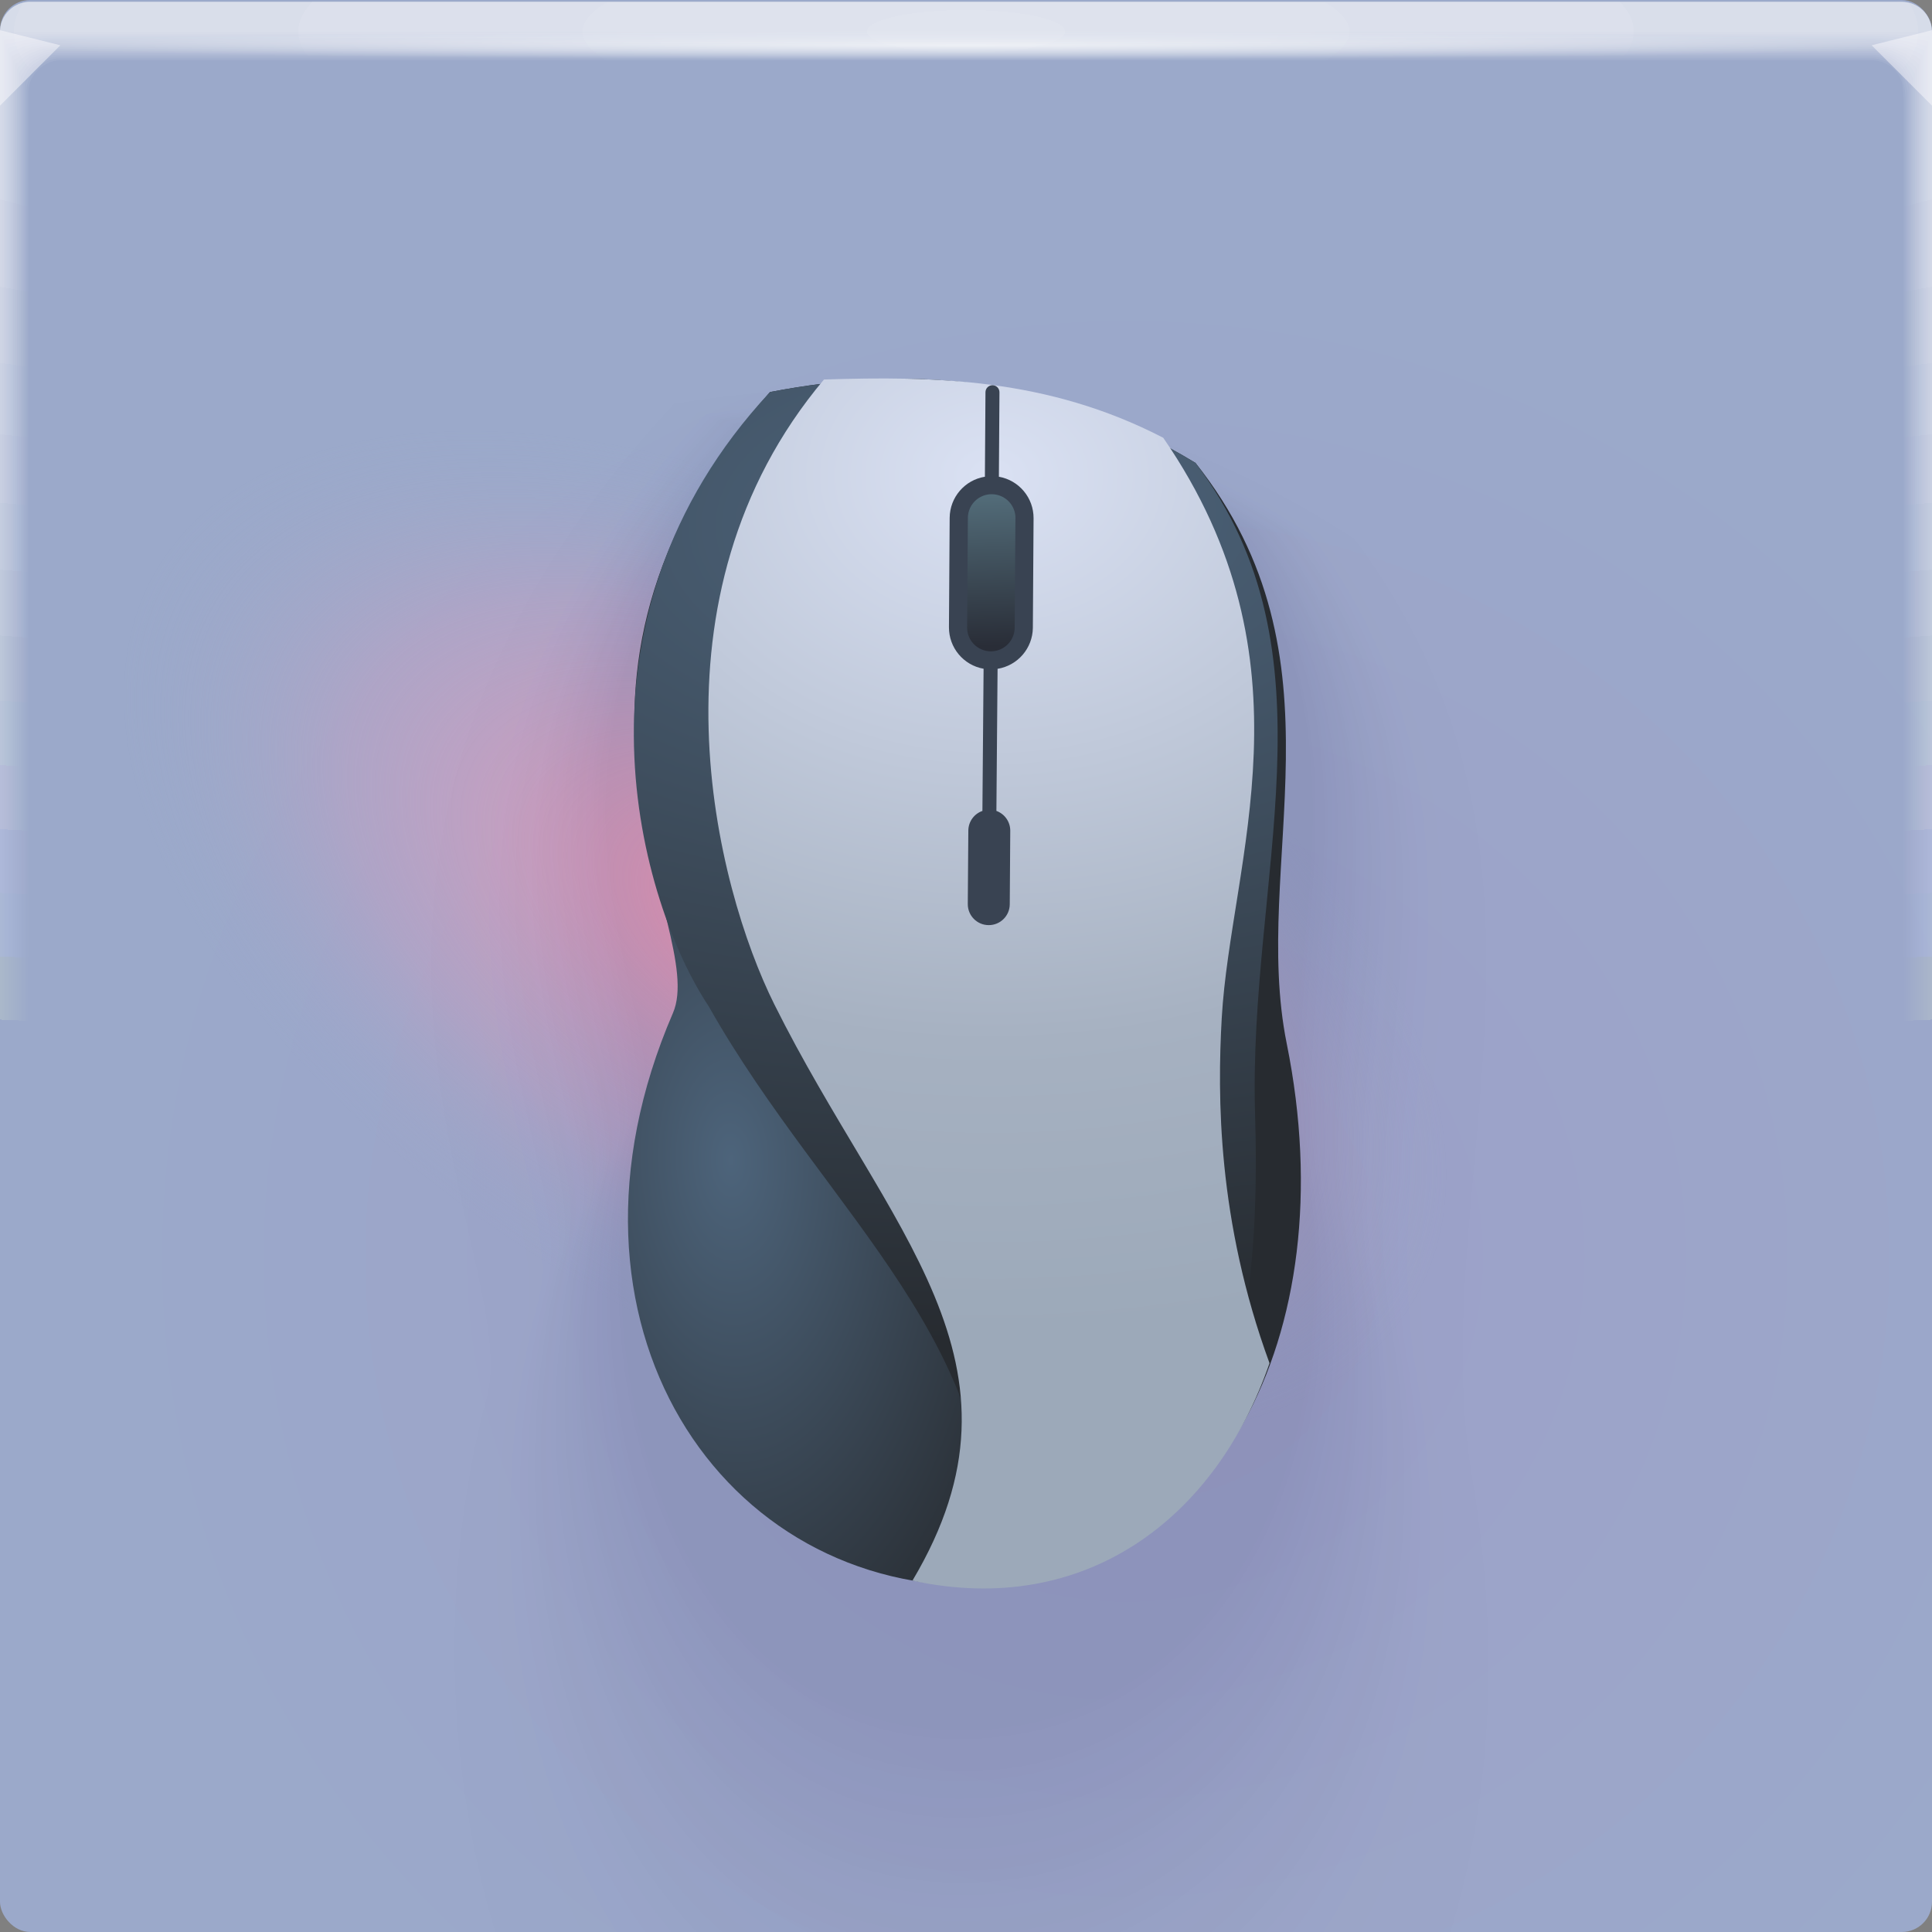 <?xml version="1.0" encoding="UTF-8"?>
<!-- Created with Inkscape (http://www.inkscape.org/) -->
<svg width="64" height="64" version="1.1" xmlns="http://www.w3.org/2000/svg" xmlns:cc="http://creativecommons.org/ns#" xmlns:dc="http://purl.org/dc/elements/1.1/" xmlns:rdf="http://www.w3.org/1999/02/22-rdf-syntax-ns#" xmlns:xlink="http://www.w3.org/1999/xlink">
	<rect width="100%" height="100%" fill="#808080" stroke="none"/>
	<defs>
		<linearGradient id="linearGradient22881">
			<stop stop-color="#4d647b" offset="0"/>
			<stop stop-color="#272b30" offset="1"/>
		</linearGradient>
		<radialGradient id="e-5-6" cx="35.574" cy="1.019" r="32" gradientTransform="matrix(0,1.125,-5.175,0,37.271,-39.029)" gradientUnits="userSpaceOnUse" xlink:href="#a-6"/>
		<linearGradient id="a-6">
			<stop stop-color="#fff" stop-opacity=".07" offset="0"/>
			<stop stop-color="#fff" stop-opacity=".001" offset="1"/>
		</linearGradient>
		<radialGradient id="f-6-9" cx="35.574" cy="1.036" r="32" gradientTransform="matrix(0,1.125,-5.175,0,37.363,-39.029)" gradientUnits="userSpaceOnUse" xlink:href="#a-6"/>
		<radialGradient id="g-2-1" cx="35.574" cy="1.055" r="32" gradientTransform="matrix(0,1.125,-5.175,0,37.458,-39.029)" gradientUnits="userSpaceOnUse" xlink:href="#a-6"/>
		<radialGradient id="h-2-3" cx="35.574" cy="1.071" r="32" gradientTransform="matrix(0,1.125,-5.175,0,37.544,-39.029)" gradientUnits="userSpaceOnUse" xlink:href="#a-6"/>
		<radialGradient id="i-7" cx="35.574" cy="1.091" r="32" gradientTransform="matrix(0,1.125,-5.175,0,37.648,-39.029)" gradientUnits="userSpaceOnUse" xlink:href="#a-6"/>
		<radialGradient id="j-0" cx="35.574" cy="1.113" r="32" gradientTransform="matrix(0,1.125,-5.175,0,37.758,-39.029)" gradientUnits="userSpaceOnUse" xlink:href="#a-6"/>
		<radialGradient id="k-9" cx="35.574" cy="1.135" r="32" gradientTransform="matrix(0,1.125,-5.175,0,37.875,-39.029)" gradientUnits="userSpaceOnUse" xlink:href="#a-6"/>
		<radialGradient id="l-3" cx="35.574" cy="1.159" r="32" gradientTransform="matrix(0,1.125,-5.175,0,38,-39.029)" gradientUnits="userSpaceOnUse" xlink:href="#a-6"/>
		<radialGradient id="m-6" cx="35.574" cy="1.18" r="32" gradientTransform="matrix(0,1.125,-5.175,0,38.107,-39.029)" gradientUnits="userSpaceOnUse" xlink:href="#a-6"/>
		<radialGradient id="n-0-3" cx="35.574" cy="1.208" r="32" gradientTransform="matrix(0,1.125,-5.175,0,38.252,-39.029)" gradientUnits="userSpaceOnUse" xlink:href="#a-6"/>
		<radialGradient id="o-6" cx="35.574" cy="1.239" r="32" gradientTransform="matrix(0,1.125,-5.175,0,38.411,-39.029)" gradientUnits="userSpaceOnUse" xlink:href="#a-6"/>
		<radialGradient id="p-2" cx="35.574" cy="1.273" r="32" gradientTransform="matrix(0,1.125,-5.175,0,38.587,-39.029)" gradientUnits="userSpaceOnUse" xlink:href="#a-6"/>
		<radialGradient id="q-6-6" cx="35.574" cy="1.304" r="32" gradientTransform="matrix(0,1.125,-5.175,0,38.75,-39.029)" gradientUnits="userSpaceOnUse" xlink:href="#a-6"/>
		<radialGradient id="r-1" cx="35.574" cy="1.346" r="32" gradientTransform="matrix(0,1.125,-5.175,0,38.966,-39.029)" gradientUnits="userSpaceOnUse" xlink:href="#a-6"/>
		<radialGradient id="s-8" cx="35.574" cy="1.393" r="32" gradientTransform="matrix(0,1.125,-5.175,0,39.208,-39.029)" gradientUnits="userSpaceOnUse" xlink:href="#a-6"/>
		<radialGradient id="t-7" cx="35.574" cy="1.439" r="32" gradientTransform="matrix(0,1.125,-5.175,0,39.446,-39.027)" gradientUnits="userSpaceOnUse" xlink:href="#a-6"/>
		<radialGradient id="radialGradient869" cx="32" cy="15.077" r="32" gradientTransform="matrix(1 0 0 .015 0 1.217)" gradientUnits="userSpaceOnUse">
			<stop stop-color="#fff" stop-opacity=".667" offset="0"/>
			<stop stop-color="#fff" stop-opacity=".001" offset="1"/>
		</radialGradient>
		<radialGradient id="b-3" cx="37.338" cy="41.714" r="32" gradientTransform="matrix(1.052 0 0 1.02 -1.933 -.907)" gradientUnits="userSpaceOnUse">
			<stop stop-color="#9d9fc8" offset="0"/>
			<stop stop-color="#9ba9ca" offset="1"/>
		</radialGradient>
		<radialGradient id="radialGradient23403" cx="29.051" cy="25.07" r="11.34" gradientTransform="matrix(4.799,0,0,2.59,-104.53,-48.69)" gradientUnits="userSpaceOnUse" xlink:href="#linearGradient22881"/>
		<radialGradient id="radialGradient24121" cx="34.79" cy="24.565" r="9.754" gradientTransform="matrix(3.957 .123 -.098 3.143 -100.49 -66.816)" gradientUnits="userSpaceOnUse">
			<stop stop-color="#dae1f3" offset="0"/>
			<stop stop-color="#a6b1c1" offset=".66"/>
			<stop stop-color="#9ca9b9" offset="1"/>
		</radialGradient>
		<linearGradient id="linearGradient60632" x1="34.772" x2="34.772" y1="20.762" y2="15.284" gradientUnits="userSpaceOnUse">
			<stop stop-color="#292d37" offset="0"/>
			<stop stop-color="#536d7a" offset="1"/>
		</linearGradient>
		<radialGradient id="radialGradient61490" cx="24.687" cy="36.045" r="11.752" gradientTransform="matrix(1,0,0,1.84,2.0034e-6,-27.474)" gradientUnits="userSpaceOnUse" xlink:href="#linearGradient22881"/>
		<radialGradient id="radialGradient96554" cx="22.396" cy="26.817" r="32" gradientTransform="matrix(.653 .377 -.209 .362 16.986 12.827)" gradientUnits="userSpaceOnUse">
			<stop stop-color="#ff99b6" offset="0"/>
			<stop stop-color="#c7a0c2" stop-opacity=".436" offset=".663"/>
			<stop stop-color="#9ba9ca" stop-opacity="5.995e-5" offset="1"/>
		</radialGradient>
	</defs>
	<g>
		<rect width="64" height="64" rx="1" ry="1" fill="url(#b-3)" paint-order="fill markers stroke"/>
		<g>
			<g transform="translate(8.0016e-5 .057)">
				<path transform="translate(0 .002)" d="m1 0c-0.554 0-1 0.446-1 1v62-0.224 0.224-62h1.752c19.15 2e-3 39.445 0 60.213 0h2.035v62-0.334 0.334-62c0.001-0.553-0.447-1.001-1-1z" fill="url(#e-5-6)"/>
				<path transform="translate(0 .002)" d="m1 0c-0.555-0.001-1.004 0.451-1 1.006v61.98-0.197c0-0.277 4e-3 -0.184 0.01 0.246 0.012 0.016 0.03-0.297 0.052-0.897v-61c0.072-9e-3 0.133-0.013 0.185-0.013 0.29-0.016 0.357-0.032 0.774-0.044 0.246-0.011 0.496-0.019 0.747-0.019 19.183 2e-3 39.392 0 60.2 0 0.346 0 0.689 0.012 1.023 0.03 0.268 0.01 0.389 0.02 0.52 0.033 0.106 0 0.22 0.01 0.427 0.028v60.744c0.027 0.754 0.05 1.148 0.059 1.123l3e-3 -0.334v0.286-61.762c0-0.143 0-0.22-2e-3 -0.224-0.005-0.552-0.46-0.995-1.012-0.986h-61.986" fill="url(#f-6-9)"/>
				<path transform="translate(0 .002)" d="m1 0c-0.555-0.001-1.004 0.451-1 1.006v61.966-0.169c0-0.245 8e-3 -0.145 0.021 0.266 0.022 0.034 0.06-0.247 0.104-0.807v-60.988c0.056-0.015 0.115-0.023 0.173-0.025 0.27-0.031 0.341-0.064 0.743-0.088 0.242-0.022 0.492-0.037 0.742-0.037 19.217 2e-3 39.34 0 60.187 0 0.347 0 0.69 0.024 1.013 0.06 0.256 0.02 0.372 0.042 0.494 0.065 0.1 0 0.206 0.02 0.398 0.057v60.731c0.055 0.703 0.102 1.052 0.119 1.003 4e-3 -0.154 6e-3 -0.265 6e-3 -0.333v0.237-61.748c0-0.139 0-0.215-3e-3 -0.224-0.011-0.468-0.347-0.864-0.807-0.952-0.071-0.014-0.144-0.021-0.217-0.02h-61.973" fill="url(#g-2-1)"/>
				<path transform="translate(0 .002)" d="m1 0c-0.555-0.001-1.004 0.45-1 1.005v61.953-0.14c0-0.213 0.012-0.107 0.031 0.287 0.034 0.05 0.091-0.198 0.156-0.718v-60.974c0.051-0.022 0.105-0.035 0.16-0.037 0.252-0.048 0.327-0.097 0.715-0.132 0.238-0.034 0.487-0.056 0.737-0.056 19.25 2e-3 39.286 0 60.173 0 0.348 0 0.688 0.036 1.001 0.09 0.244 0.029 0.356 0.062 0.47 0.098 0.091 0 0.19 0.03 0.37 0.085v60.718c0.082 0.653 0.151 0.957 0.176 0.884 7e-3 -0.152 0.01-0.262 0.01-0.333v0.188-61.734c0-0.135 0-0.21-4e-3 -0.224-0.017-0.467-0.359-0.859-0.819-0.94-0.072-0.014-0.144-0.02-0.217-0.018h-61.96" fill="url(#h-2-3)"/>
				<path transform="translate(0 .002)" d="m1 0c-0.555-0.001-1.004 0.45-1 1.005v61.939-0.113c0-0.18 0.015-0.068 0.042 0.308 0.045 0.067 0.121-0.149 0.208-0.629v-60.96c0.044-0.029 0.095-0.046 0.148-0.05 0.232-0.063 0.311-0.128 0.684-0.176 0.234-0.044 0.483-0.074 0.732-0.074 19.284 2e-3 39.234 0 60.16 0 0.35 0 0.689 0.048 0.991 0.12 0.232 0.039 0.34 0.083 0.444 0.13 0.085 0 0.176 0.04 0.341 0.114v60.704c0.11 0.603 0.203 0.862 0.236 0.764 0.008-0.111 0.013-0.222 0.014-0.333v0.14-61.721c0-0.13-2e-3 -0.206-6e-3 -0.224-0.024-0.466-0.37-0.852-0.83-0.927-0.073-0.013-0.146-0.019-0.22-0.017h-61.944" fill="url(#i-7)"/>
				<path transform="translate(0 .002)" d="m1 0c-0.554-0.001-1.003 0.45-1 1.004v61.926-0.084c0-0.148 0.02-0.029 0.052 0.328 0.056 0.084 0.152-0.099 0.26-0.539v-60.949c0.053-0.04 0.097-0.061 0.136-0.061 0.212-0.08 0.297-0.16 0.655-0.22 0.23-0.056 0.477-0.093 0.727-0.093 19.317 2e-3 39.18 0 60.147 0 0.35 0 0.688 0.06 0.98 0.151 0.22 0.047 0.322 0.102 0.418 0.162 0.078 0 0.162 0.049 0.313 0.142v60.69c0.137 0.553 0.253 0.767 0.295 0.645 0.01-0.11 0.015-0.221 0.017-0.332v0.09-61.705c0-0.126-2e-3 -0.202-7e-3 -0.224-0.031-0.465-0.382-0.846-0.843-0.914-0.072-0.013-0.145-0.019-0.218-0.017h-61.932" fill="url(#j-0)"/>
				<path transform="translate(0 .002)" d="m1 0c-0.554-0.001-1.003 0.45-1 1.004v61.912-0.056c0-0.117 0.023 0.01 0.063 0.349 0.067 0.1 0.182-0.05 0.312-0.45v-60.935c0.048-0.049 0.088-0.074 0.123-0.074 0.193-0.095 0.282-0.192 0.626-0.264 0.225-0.067 0.472-0.11 0.721-0.11h60.133c0.352 0 0.688 0.071 0.97 0.18 0.144 0.033 0.279 0.099 0.393 0.194 0.07 0 0.147 0.059 0.284 0.17v60.68c0.164 0.502 0.304 0.671 0.354 0.524 0.014-0.14 0.02-0.25 0.02-0.331v0.042-61.695c0-0.121-2e-3 -0.197-9e-3 -0.224-0.037-0.464-0.393-0.84-0.854-0.902-0.072-0.012-0.145-0.016-0.218-0.014h-61.918" fill="url(#k-9)"/>
				<path transform="translate(0 .002)" d="m1 0c-0.554-0.001-1.003 0.45-1 1.004v61.898-0.029c0-0.084 0.027 0.049 0.073 0.37 0.079 0.117 0.212 0 0.365-0.36v-60.923c0.043-0.057 0.079-0.086 0.11-0.086 0.174-0.112 0.267-0.225 0.596-0.309 0.23-0.083 0.472-0.126 0.717-0.129 19.385 2e-3 39.075 0 60.12 0 0.353 0 0.687 0.084 0.958 0.211 0.141 0.041 0.268 0.119 0.368 0.227 0.063 0 0.132 0.068 0.256 0.199v60.665c0.192 0.452 0.354 0.576 0.413 0.404 0.014-0.11 0.022-0.22 0.024-0.33v-61.687c0-0.117-4e-3 -0.193-0.01-0.224-0.044-0.464-0.405-0.835-0.868-0.89-0.072-0.01-0.144-0.014-0.217-0.011h-61.905" fill="url(#l-3)"/>
				<path transform="translate(0 .002)" d="m1 0c-0.554-0.001-1.003 0.449-1 1.003v61.885c0-0.052 0.03 0.087 0.084 0.39 0.09 0.135 0.242 0.05 0.416-0.27v-60.911c0.038-0.063 0.07-0.097 0.099-0.097 0.154-0.127 0.251-0.257 0.566-0.352 0.217-0.089 0.463-0.148 0.711-0.148 19.418 2e-3 39.022 0 60.107 0 0.355 0 0.687 0.096 0.947 0.242 0.138 0.049 0.257 0.139 0.343 0.258 0.056 0 0.118 0.079 0.227 0.227v60.651c0.22 0.402 0.406 0.482 0.473 0.285 0.018-0.132 0.027-0.243 0.027-0.33v-61.721c0-0.113-4e-3 -0.188-0.012-0.224-0.05-0.463-0.416-0.828-0.879-0.877-0.072-0.01-0.145-0.014-0.218-0.011h-61.89" fill="url(#m-6)"/>
				<path transform="translate(0 .002)" d="m1 0c-0.554-0.001-1.003 0.449-1 1.003v61.899c0-0.02 0.035 0.126 0.094 0.41 0.101 0.152 0.273 0.1 0.468-0.18v-60.897c0.034-0.073 0.062-0.11 0.087-0.11 0.135-0.143 0.236-0.29 0.536-0.397 0.213-0.1 0.459-0.166 0.707-0.166 19.452 2e-3 38.969 0 60.093 0 0.356 0 0.687 0.108 0.936 0.272 0.134 0.06 0.246 0.162 0.317 0.29 0.05 0 0.103 0.089 0.2 0.256v60.64c0.246 0.352 0.455 0.386 0.531 0.165 0.02-0.128 0.03-0.239 0.03-0.33v-61.755c0-0.108-4e-3 -0.184-0.013-0.224-0.057-0.462-0.428-0.821-0.891-0.864-0.072-0.009-0.145-0.012-0.218-0.01h-61.877" fill="url(#n-0-3)"/>
				<path transform="translate(0 .002)" d="m1 0c-0.554-0.001-1.002 0.448-1 1.002v61.913c0 0.013 0.039 0.165 0.105 0.432 0.112 0.168 0.303 0.148 0.52-0.092v-60.882c0.029-0.081 0.053-0.123 0.074-0.123 0.116-0.159 0.222-0.321 0.507-0.44 0.215-0.117 0.456-0.181 0.701-0.185 19.486 2e-3 38.916 0 60.08 0 0.357 0 0.687 0.12 0.925 0.302 0.131 0.072 0.234 0.185 0.292 0.323 0.043 0 0.089 0.098 0.171 0.284v60.626c0.275 0.302 0.507 0.29 0.591 0.046 0.022-0.125 0.034-0.236 0.034-0.33v-61.791c0-0.104-5e-3 -0.18-0.016-0.224-0.063-0.461-0.439-0.815-0.903-0.852-0.072-0.008-0.145-0.011-0.218-8e-3h-61.863" fill="url(#o-6)"/>
				<path transform="translate(0 .002)" d="m1 0c-0.554-0.001-1.002 0.448-1 1.002v61.928c0 0.045 0.042 0.203 0.115 0.453 0.123 0.184 0.333 0.197 0.572-3e-3v-60.87c0.024-0.089 0.045-0.135 0.062-0.135 0.097-0.174 0.207-0.353 0.478-0.484 0.204-0.122 0.448-0.203 0.696-0.203 19.519 2e-3 38.863 0 60.067 0 0.335-0.002 0.659 0.116 0.914 0.332 0.15 0.103 0.224 0.225 0.267 0.355 0.035 0 0.073 0.108 0.142 0.313v60.612c0.302 0.251 0.557 0.196 0.65-0.074 0.023-0.109 0.035-0.219 0.037-0.33v-61.825c0-0.1-6e-3 -0.175-0.017-0.224-0.07-0.46-0.45-0.81-0.915-0.84-0.072-0.007-0.145-0.009-0.218-7e-3h-61.85" fill="url(#p-2)"/>
				<path transform="translate(0 .002)" d="m1 0c-0.554-0.001-1.002 0.448-1 1.002v61.942c0 0.077 0.046 0.242 0.126 0.473 0.134 0.201 0.363 0.246 0.624 0.086v-60.856c0.02-0.097 0.035-0.147 0.05-0.147 0.08-0.225 0.239-0.413 0.447-0.529 0.2-0.133 0.444-0.221 0.691-0.221 19.553 2e-3 38.811 0 60.053 0 0.36 0 0.686 0.144 0.903 0.362 0.123 0.098 0.208 0.235 0.242 0.388 0.028 0 0.059 0.118 0.114 0.341v60.598c0.33 0.2 0.608 0.1 0.709-0.194 0.026-0.117 0.04-0.228 0.04-0.329v-61.86c0-0.095-6e-3 -0.17-0.018-0.224-0.076-0.459-0.462-0.803-0.927-0.827-0.073-0.006-0.145-0.007-0.218-5e-3h-61.836" fill="url(#q-6-6)"/>
				<path transform="translate(0 .002)" d="m1 0c-0.553-0.001-1.002 0.448-1 1.001v61.956c0 0.11 0.05 0.281 0.136 0.494 0.146 0.218 0.394 0.296 0.677 0.176v-60.843c0.014-0.105 0.026-0.16 0.036-0.16 0.062-0.237 0.212-0.441 0.419-0.572 0.196-0.144 0.439-0.24 0.686-0.24 19.586 2e-3 38.758 0 60.04 0 0.36 0 0.685 0.156 0.892 0.392 0.117 0.112 0.193 0.26 0.216 0.42 0.021 0 0.044 0.128 0.086 0.37v60.585c0.356 0.15 0.658 5e-3 0.768-0.314 0.029-0.114 0.044-0.224 0.044-0.328v-61.895c0-0.09-7e-3 -0.166-0.02-0.224-0.083-0.458-0.474-0.797-0.94-0.814-0.072-0.005-0.145-0.006-0.217-5e-3h-61.823" fill="url(#r-1)"/>
				<path transform="translate(0 .002)" d="m1 0c-0.553-0.001-1.001 0.447-1 1v61.972c0 0.142 0.054 0.32 0.147 0.515 0.156 0.241 0.453 0.349 0.728 0.265v-60.83c0.01-0.114 0.018-0.172 0.025-0.172 0.044-0.248 0.184-0.47 0.389-0.617 0.192-0.155 0.434-0.258 0.68-0.258 19.62 2e-3 38.705 0 60.027 0 0.362 0 0.686 0.168 0.882 0.422 0.11 0.127 0.176 0.286 0.19 0.453 0.015 0 0.03 0.137 0.057 0.398v60.572c0.385 0.1 0.71-0.09 0.828-0.434 0.03-0.11 0.047-0.22 0.047-0.328v-61.93c0-0.086-7e-3 -0.161-0.021-0.224-0.09-0.457-0.485-0.791-0.951-0.802-0.073-0.003-0.146-0.004-0.219-2e-3h-61.809" fill="url(#s-8)"/>
				<path d="m1 2e-3c-0.553-0.001-1.001 0.447-1 1v61.986c0 0.174 0.058 0.358 0.157 0.535 0.17 0.259 0.473 0.397 0.78 0.355v-60.816c5e-3 -0.122 0.01-0.185 0.013-0.185 0.028-0.259 0.158-0.496 0.36-0.66 0.187-0.166 0.429-0.277 0.675-0.277 19.653 2e-3 38.652 0 60.013 0 0.363 0 0.685 0.18 0.87 0.452 0.102 0.141 0.16 0.31 0.166 0.485 7e-3 0 0.015 0.147 0.028 0.427v60.558c0.412 0.05 0.76-0.186 0.887-0.553 0.033-0.106 0.05-0.217 0.05-0.328v-61.965c0.01-0.553-0.432-1.008-0.985-1.014-0.073-0.001-0.146-0.001-0.219 0h-61.795" fill="url(#t-7)"/>
				<path d="m1 0.002c-0.553-0.001-1.001 0.447-1 1v1h64v-0.998c0.001-0.553-0.447-1.001-1-1h-62z" fill="url(#radialGradient869)"/>
			</g>
			<path d="m0 1v2.5l2-2z" fill="#fffeff" fill-opacity=".45"/>
			<path d="m64 3.5-2-2 2-0.5z" fill="#fffeff" fill-opacity=".45"/>
		</g>
	</g>
	<g>
		<rect width="64" height="64" rx="1" ry="1" fill="url(#radialGradient96554)" paint-order="fill markers stroke"/>
		<g transform="translate(-1.5,3)" fill="#222435" fill-opacity=".02" opacity=".198">
			<path d="m46.371 14.852c-7.567-4.915-15.069-5.688-22.539-4.479-14.304 15.351-4.917 28.132-6.203 32.908-3.535 13.123 1.664 31.021 15.725 31.021 12.013 0 19.6-12.516 16.911-28.372-1.633-9.628 4.072-20.379-3.893-31.078z" opacity="1"/>
			<path d="m45.282 14.748c-6.937-4.505-13.814-5.214-20.662-4.106-13.113 14.072-4.507 25.789-5.687 30.168-3.24 12.03 1.526 28.437 14.415 28.437 11.012 0 17.968-11.474 15.502-26.009-1.497-8.826 3.733-18.682-3.569-28.49z" opacity="1"/>
			<path d="m44.934 14.715c-6.736-4.374-13.413-5.063-20.062-3.987-12.732 13.664-4.377 25.041-5.522 29.292-3.146 11.681 1.481 27.612 13.997 27.612 10.693 0 17.446-11.141 15.052-25.254-1.454-8.57 3.624-18.139-3.465-27.663z" opacity="1"/>
			<path d="m44.681 14.691c-6.589-4.279-13.122-4.953-19.626-3.9-12.455 13.367-4.281 24.496-5.402 28.655-3.078 11.427 1.449 27.012 13.692 27.012 10.46 0 17.067-10.899 14.725-24.705-1.422-8.384 3.546-17.745-3.39-27.062z" opacity="1"/>
			<path d="m44.475 14.672c-6.47-4.202-12.884-4.863-19.271-3.829-12.23 13.125-4.204 24.053-5.304 28.136-3.022 11.22 1.423 26.523 13.445 26.523 10.271 0 16.758-10.701 14.459-24.258-1.396-8.232 3.482-17.424-3.329-26.572z" opacity="1"/>
			<path d="m44.298 14.655c-6.368-4.135-12.68-4.786-18.966-3.769-12.036 12.917-4.137 23.672-5.22 27.691-2.974 11.042 1.4 26.103 13.232 26.103 10.108 0 16.493-10.532 14.23-23.874-1.374-8.101 3.426-17.148-3.276-26.151z" opacity="1"/>
			<path d="m44.141 14.64c-6.277-4.076-12.499-4.718-18.696-3.715-11.865 12.733-4.078 23.335-5.145 27.296-2.932 10.885 1.38 25.731 13.043 25.731 9.964 0 16.258-10.382 14.027-23.534-1.355-7.986 3.377-16.903-3.229-25.778z" opacity="1"/>
			<path d="m43.999 14.627c-6.195-4.023-12.336-4.656-18.451-3.667-11.71 12.567-4.025 23.03-5.078 26.939-2.894 10.743 1.362 25.394 12.873 25.394 9.834 0 16.045-10.246 13.844-23.226-1.337-7.882 3.333-16.682-3.187-25.441z" opacity="1"/>
			<path d="m43.869 14.614c-6.12-3.974-12.186-4.6-18.227-3.622-11.567 12.414-3.976 22.75-5.016 26.612-2.858 10.612 1.346 25.086 12.716 25.086 9.714 0 15.85-10.122 13.675-22.944-1.321-7.786 3.293-16.48-3.148-25.132z" opacity="1"/>
			<path d="m43.748 14.603c-6.05-3.929-12.047-4.547-18.019-3.581-11.435 12.272-3.931 22.49-4.959 26.308-2.826 10.491 1.33 24.799 12.571 24.799 9.604 0 15.669-10.006 13.519-22.682-1.305-7.697 3.255-16.292-3.112-24.845z" opacity="1"/>
			<path d="m43.635 14.592c-5.984-3.886-11.917-4.498-17.824-3.542-11.312 12.14-3.888 22.247-4.906 26.024-2.795 10.378 1.316 24.532 12.435 24.532 9.5 0 15.5-9.898 13.373-22.437-1.291-7.614 3.22-16.116-3.079-24.577z" opacity="1"/>
			<path d="m43.529 14.582c-5.923-3.846-11.794-4.452-17.641-3.506-11.195 12.015-3.848 22.018-4.855 25.756-2.767 10.271 1.303 24.279 12.307 24.279 9.402 0 15.34-9.796 13.236-22.206-1.278-7.535 3.187-15.95-3.047-24.324z" opacity="1"/>
			<path d="m43.428 14.573c-5.865-3.809-11.678-4.408-17.467-3.471-11.085 11.897-3.811 21.802-4.808 25.503-2.739 10.17 1.29 24.04 12.186 24.04 9.31 0 15.19-9.7 13.106-21.988-1.266-7.461 3.156-15.793-3.017-24.085z" opacity="1"/>
			<path d="m43.333 14.564c-5.809-3.773-11.568-4.366-17.302-3.438-10.981 11.784-3.775 21.596-4.762 25.262-2.713 10.074 1.278 23.814 12.071 23.814 9.222 0 15.046-9.608 12.982-21.78-1.254-7.391 3.126-15.644-2.989-23.857z" opacity="1"/>
			<path d="m43.241 14.555c-5.756-3.738-11.462-4.327-17.145-3.407-10.881 11.677-3.74 21.399-4.719 25.032-2.689 9.982 1.266 23.597 11.961 23.597 9.138 0 14.909-9.521 12.864-21.582-1.242-7.324 3.097-15.501-2.961-23.64z" opacity="1"/>
			<path d="m43.154 14.547c-5.706-3.705-11.362-4.288-16.994-3.377-10.785 11.574-3.707 21.211-4.677 24.812-2.665 9.894 1.255 23.389 11.856 23.389 9.057 0 14.778-9.437 12.75-21.392-1.231-7.259 3.07-15.365-2.935-23.432z" opacity="1"/>
			<path d="m43.07 14.539c-5.657-3.674-11.265-4.252-16.849-3.348-10.693 11.475-3.676 21.03-4.637 24.6-2.642 9.81 1.244 23.189 11.755 23.189 8.98 0 14.652-9.356 12.641-21.209-1.221-7.197 3.044-15.234-2.91-23.232z" opacity="1"/>
			<path d="m42.989 14.531c-5.61-3.643-11.171-4.217-16.709-3.321-10.604 11.38-3.645 20.856-4.599 24.396-2.62 9.728 1.234 22.997 11.657 22.997 8.905 0 14.53-9.279 12.537-21.033-1.21-7.138 3.019-15.108-2.886-23.039z" opacity="1"/>
			<path d="m42.91 14.524c-5.565-3.614-11.081-4.183-16.574-3.294-10.519 11.288-3.616 20.687-4.562 24.199-2.599 9.65 1.224 22.811 11.563 22.811 8.834 0 14.413-9.204 12.436-20.864-1.201-7.08 2.994-14.986-2.863-22.854z" opacity="1"/>
			<path d="m42.835 14.516c-5.521-3.586-10.994-4.15-16.444-3.268-10.436 11.2-3.587 20.524-4.526 24.009-2.579 9.574 1.214 22.632 11.472 22.632 8.764 0 14.3-9.132 12.338-20.7-1.191-7.024 2.971-14.868-2.84-22.674z" opacity="1"/>
			<path d="m42.761 14.509c-5.479-3.558-10.91-4.118-16.318-3.243-10.356 11.114-3.56 20.367-4.491 23.824-2.559 9.501 1.205 22.458 11.384 22.458 8.697 0 14.19-9.061 12.243-20.54-1.182-6.97 2.948-14.753-2.818-22.499z" opacity="1"/>
			<path d="m42.69 14.503c-5.437-3.531-10.828-4.087-16.195-3.218-10.278 11.03-3.533 20.214-4.457 23.646-2.54 9.429 1.196 22.289 11.299 22.289 8.632 0 14.083-8.993 12.151-20.386-1.173-6.918 2.926-14.643-2.797-22.33z" opacity="1"/>
			<path d="m42.621 14.496c-5.397-3.505-10.748-4.057-16.076-3.195-10.202 10.949-3.507 20.065-4.425 23.472-2.521 9.36 1.187 22.125 11.216 22.125 8.568 0 13.98-8.927 12.062-20.236-1.165-6.867 2.904-14.535-2.777-22.166z" opacity="1"/>
			<path d="m42.554 14.49c-5.358-3.48-10.67-4.028-15.96-3.172-10.129 10.87-3.482 19.92-4.393 23.302-2.503 9.292 1.178 21.966 11.135 21.966 8.506 0 13.879-8.863 11.974-20.09-1.156-6.817 2.883-14.43-2.757-22.006z" opacity="1"/>
			<path d="m42.488 14.484c-5.321-3.455-10.595-3.999-15.847-3.149-10.057 10.793-3.457 19.779-4.362 23.137-2.485 9.226 1.17 21.81 11.056 21.81 8.446 0 13.78-8.8 11.89-19.948-1.148-6.769 2.863-14.328-2.737-21.85z" opacity="1"/>
			<path d="m42.424 14.477c-5.284-3.431-10.521-3.971-15.737-3.127-9.987 10.718-3.433 19.642-4.331 22.976-2.468 9.162 1.162 21.659 10.979 21.659 8.387 0 13.685-8.739 11.807-19.809-1.14-6.722 2.843-14.228-2.718-21.698z" opacity="1"/>
			<path d="m42.362 14.472c-5.247-3.408-10.449-3.944-15.629-3.106-9.919 10.645-3.409 19.508-4.302 22.819-2.451 9.1 1.154 21.511 10.904 21.511 8.33 0 13.591-8.679 11.726-19.674-1.132-6.676 2.824-14.131-2.7-21.55z" opacity="1"/>
			<path d="m42.301 14.466c-5.212-3.385-10.379-3.918-15.524-3.085-9.852 10.573-3.386 19.376-4.273 22.666-2.435 9.039 1.146 21.366 10.831 21.366 8.274 0 13.5-8.621 11.647-19.542-1.125-6.631 2.805-14.036-2.681-21.405z" opacity="1"/>
			<path d="m42.241 14.46c-5.178-3.362-10.31-3.892-15.421-3.064-9.787 10.503-3.364 19.248-4.244 22.516-2.418 8.979 1.139 21.224 10.759 21.224 8.219 0 13.41-8.564 11.57-19.412-1.117-6.587 2.786-13.943-2.664-21.264z" opacity="1"/>
			<path d="m42.183 14.454c-5.144-3.341-10.243-3.866-15.321-3.045-9.723 10.435-3.342 19.122-4.217 22.369-2.403 8.92 1.131 21.086 10.689 21.086 8.165 0 13.323-8.508 11.495-19.286-1.11-6.544 2.768-13.852-2.646-21.125z" opacity="1"/>
			<path d="m42.126 14.449c-5.111-3.319-10.177-3.841-15.222-3.025-9.66 10.368-3.321 18.999-4.189 22.225-2.387 8.863 1.124 20.95 10.62 20.95 8.113 0 13.237-8.453 11.421-19.162-1.103-6.502 2.75-13.763-2.629-20.989z" opacity="1"/>
			<path d="m42.07 14.444c-5.078-3.298-10.112-3.817-15.126-3.006-9.599 10.302-3.3 18.879-4.163 22.084-2.372 8.806 1.117 20.817 10.552 20.817 8.062 0 13.153-8.399 11.348-19.04-1.096-6.461 2.733-13.676-2.612-20.856z" opacity="1"/>
		</g>
		<g transform="matrix(.926 -.029 .029 .926 .224 3.177)">
			<g stroke-width="1.079">
				<path d="m42.07 14.444c-5.078-3.298-10.112-3.817-15.125-3.006-9.599 10.302-2.753 19.079-4.163 22.084-5.14 10.955 1.117 20.817 10.553 20.817 8.062 0 13.153-8.399 11.348-19.04-1.096-6.461 2.733-13.676-2.612-20.856z" fill="url(#radialGradient61490)"/>
				<path d="m42.07 14.444c-5.078-3.298-10.112-3.817-15.125-3.006-7.867 7.932-5.193 18.156-2.876 21.887 3.978 7.597 10.415 12.51 9.266 21.015 7.885-0.211 10.138-7.136 10.138-16.516 0-8.468 3.575-16.393-1.402-23.38z" fill="url(#radialGradient23403)"/>
				<path d="m40.946 13.511c-4.077-2.275-8.144-2.461-12.057-2.461-6.79 7.575-4.423 18.034-2.475 22.274 3.792 8.254 9.172 13.111 4.292 20.752 6.133 1.524 10.914-1.879 13.005-7.372-1.707-5.149-1.566-9.61-1.322-12.383 0.492-5.6 3.83-12.628-1.442-20.811z" fill="url(#radialGradient24121)"/>
			</g>
			<path d="m34.906 11.443c-0.138-0.005-0.254 0.102-0.26 0.24l-0.115 3.022c-0.724 0.094-1.275 0.696-1.305 1.426l-0.148 3.912c-0.027 0.73 0.476 1.374 1.191 1.523l-0.201 5.08c-0.302 0.094-0.512 0.368-0.525 0.684l-0.102 2.627c-0.015 0.414 0.308 0.763 0.723 0.777 0.414 0.015 0.761-0.307 0.777-0.721l0.1-2.625c0.013-0.318-0.177-0.609-0.473-0.727l0.201-5.077c0.725-0.094 1.276-0.696 1.307-1.426l0.148-3.914c0.027-0.731-0.477-1.374-1.193-1.523l0.115-3.018c0.005-0.138-0.102-0.254-0.24-0.26z" color="#000000" fill="#394352" stroke-linecap="round" stroke-width="1.165" style="-inkscape-stroke:none"/>
			<path d="m34.758 15.338a0.85 0.85 0 0 0-0.881 0.816l-0.15 3.914a0.85 0.85 0 0 0 0.818 0.883 0.85 0.85 0 0 0 0.881-0.818l0.15-3.912a0.85 0.85 0 0 0-0.818-0.883z" color="#000000" fill="url(#linearGradient60632)" stroke-linecap="round" stroke-width="1.165" style="-inkscape-stroke:none"/>
		</g>
	</g>
</svg>
